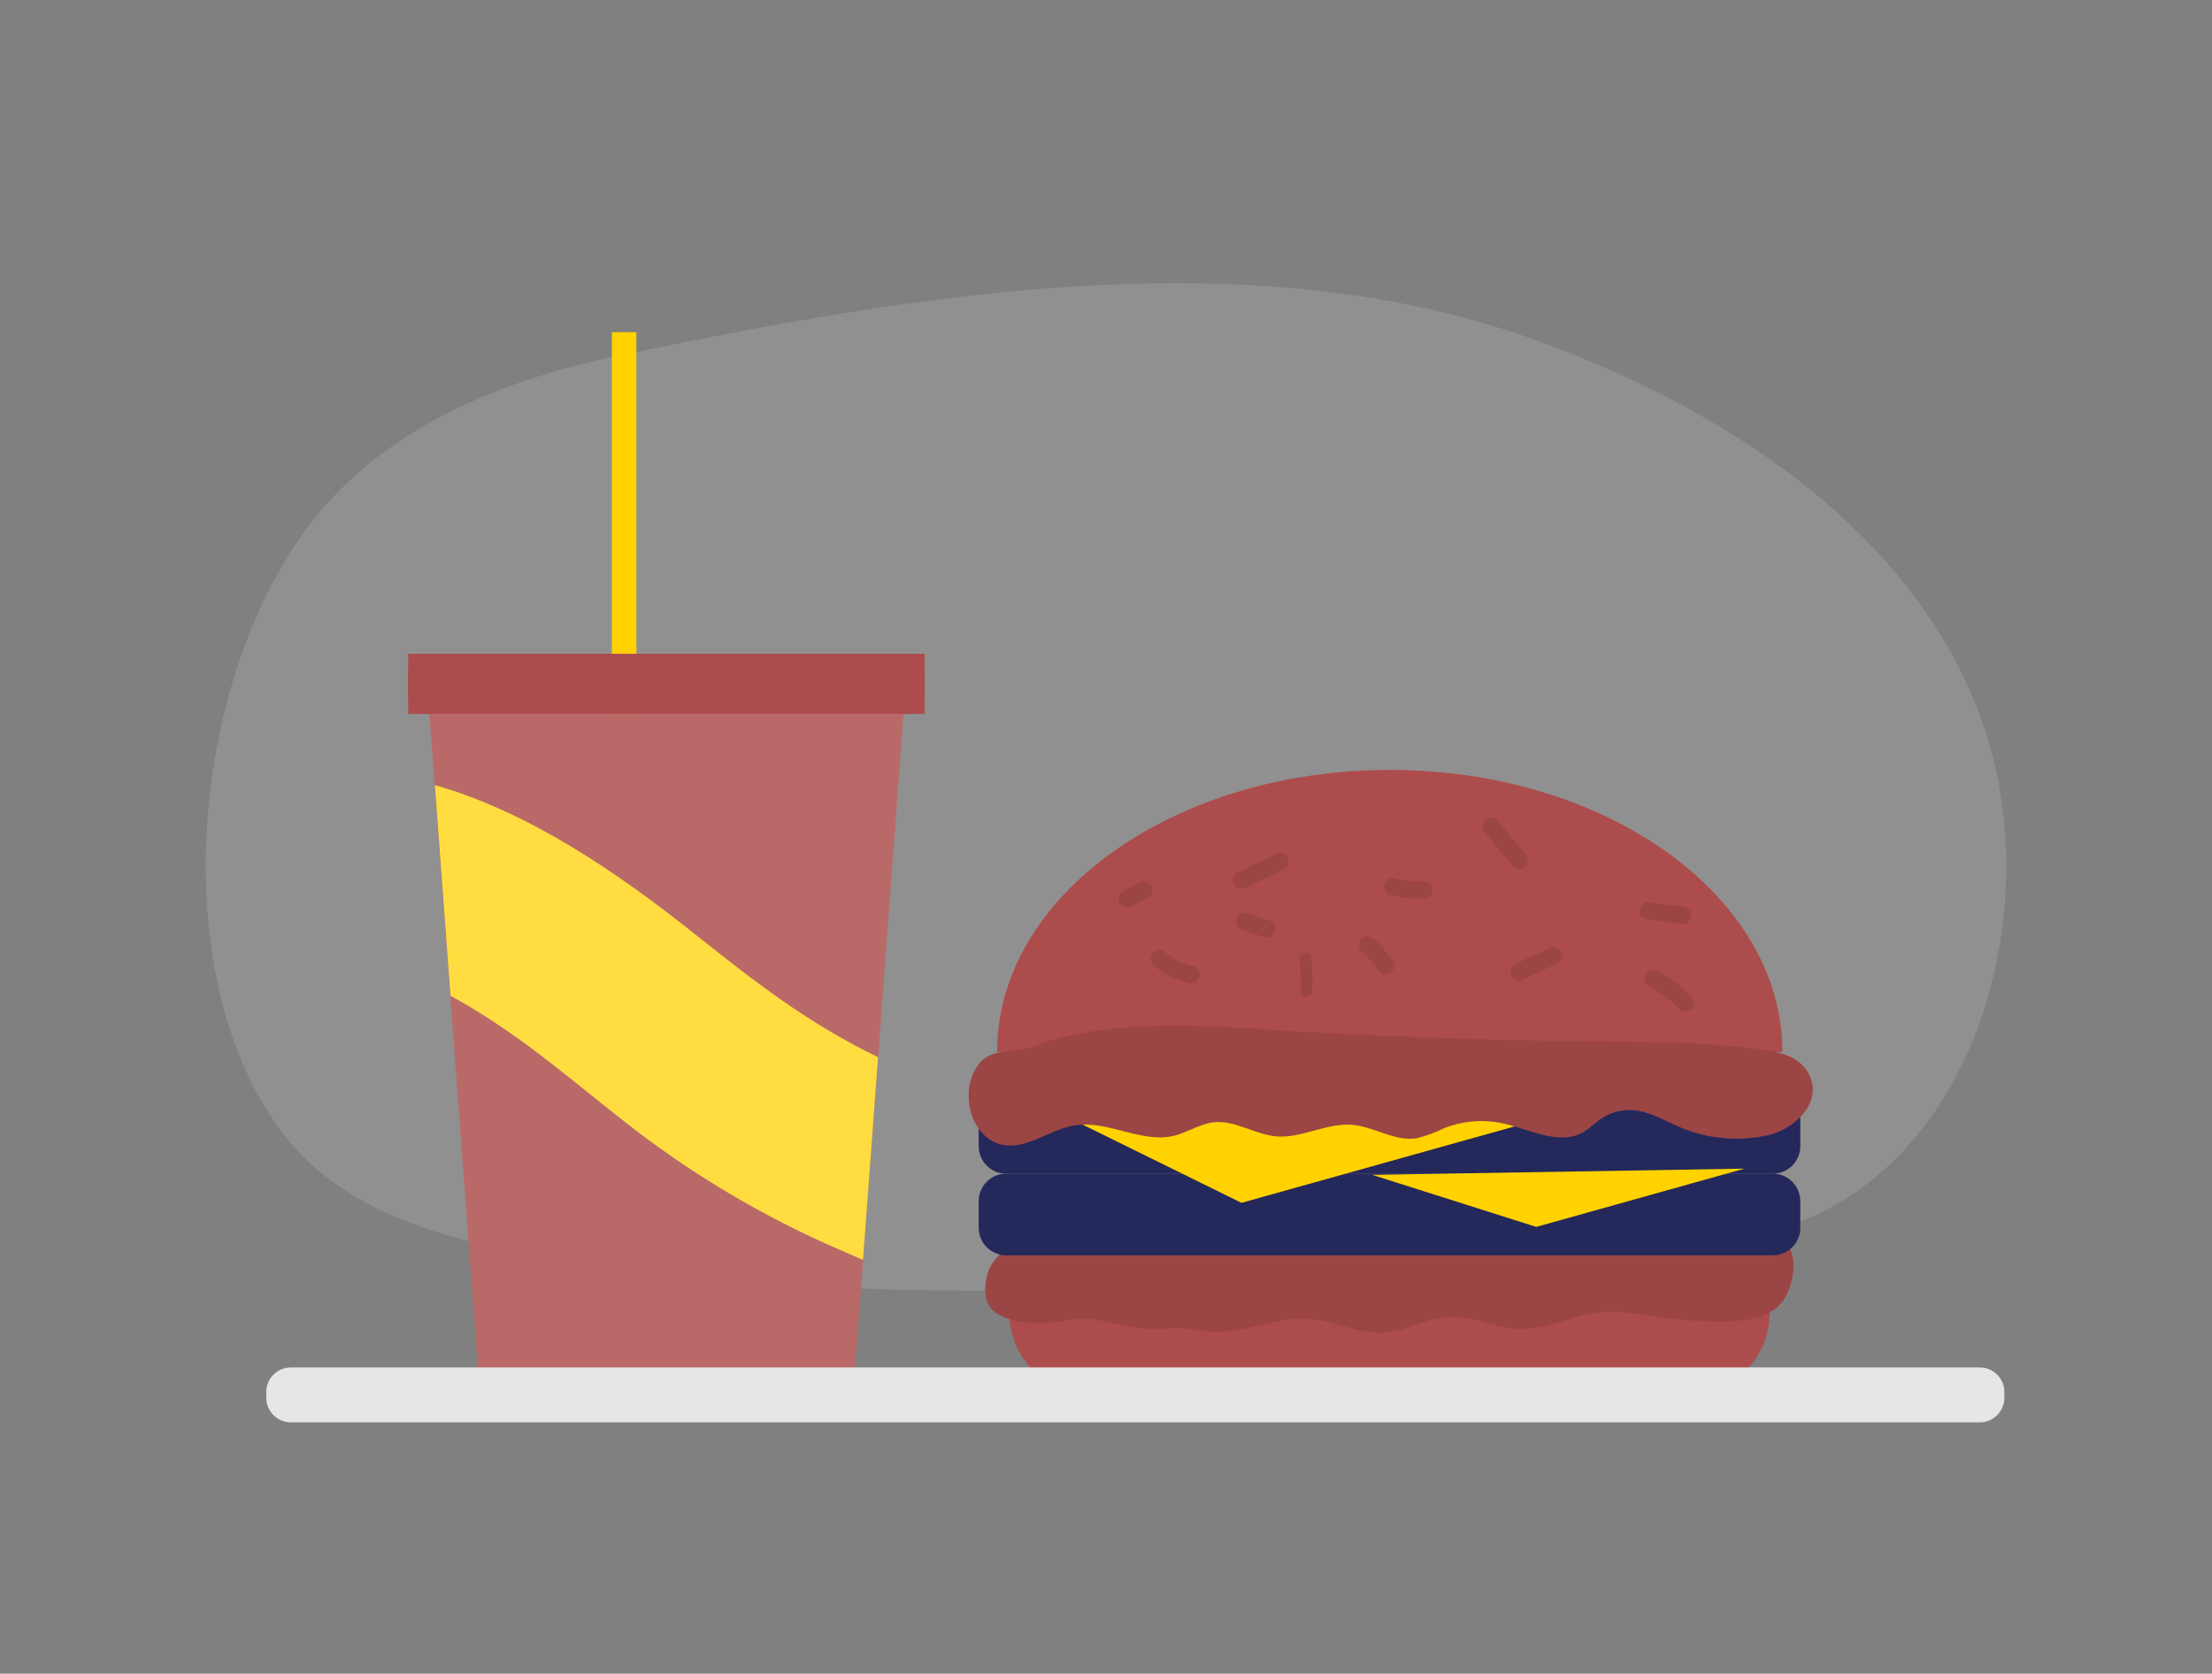 <svg width="300" height="227" viewBox="0 0 300 227" fill="none" xmlns="http://www.w3.org/2000/svg">
<rect x="0" y="0" width="300" height="227" fill="#808080" stroke="none"/>
<path opacity="0.18" d="M269.55 100.057C260.925 72.307 233.258 54.937 207.255 45.764C168.75 32.174 123.128 40.102 84.127 48.187C69.6 51.187 55.013 56.804 44.903 67.687C26.152 87.824 21.12 132.187 38.94 154.439C46.875 164.339 60.12 168.037 72.608 170.272C120.12 178.762 168.855 174.059 216.99 170.542C228.15 169.724 239.775 168.832 249.405 163.139C269.843 151.027 276.218 121.499 269.55 100.057Z" fill="#DDDBDB"/>
<path d="M86.302 45.052H82.98V104.414H86.302V45.052Z" fill="#FFD200"/>
<path d="M125.408 88.672H55.358V96.817H125.408V88.672Z" fill="#AD4C4C"/>
<path d="M123.173 88.672H57.593C56.358 88.672 55.358 89.672 55.358 90.907V94.582C55.358 95.816 56.358 96.817 57.593 96.817H123.173C124.407 96.817 125.408 95.816 125.408 94.582V90.907C125.408 89.672 124.407 88.672 123.173 88.672Z" fill="#AD4C4C"/>
<path d="M122.535 96.817L119.085 143.392L117.045 170.872L115.688 189.179H65.085L61.073 135.059L58.95 106.484L58.238 96.817H122.535Z" fill="#AD4C4C"/>
<path d="M119.085 143.392L117.045 170.872C116.04 170.444 115.027 170.002 114 169.552C104.106 165.286 94.772 159.826 86.205 153.292C77.79 146.804 71.325 140.864 62.25 135.689L61.102 135.059L58.98 106.484C71.94 110.189 83.94 118.484 94.515 126.907C102.232 133.042 109.237 138.539 118.635 143.167L119.085 143.392Z" fill="#FFD200"/>
<g opacity="0.4">
<path opacity="0.4" d="M122.535 96.817L119.085 143.392L117.045 170.872L115.688 189.179H65.085L61.073 135.059L58.95 106.484L58.238 96.817H122.535Z" fill="white"/>
<path opacity="0.4" d="M119.085 143.392L117.045 170.872C116.04 170.444 115.028 170.002 114 169.552C104.106 165.286 94.772 159.826 86.205 153.292C77.79 146.804 71.325 140.864 62.25 135.689L61.103 135.059L58.98 106.484C71.94 110.189 83.94 118.484 94.515 126.907C102.233 133.042 109.238 138.539 118.635 143.167L119.085 143.392Z" fill="white"/>
</g>
<path d="M136.905 173.677H240V178.072C240 181.018 238.83 183.843 236.747 185.926C234.664 188.009 231.838 189.179 228.892 189.179H148.012C145.067 189.179 142.241 188.009 140.158 185.926C138.075 183.843 136.905 181.018 136.905 178.072V173.677Z" fill="#AD4C4C"/>
<path d="M137.933 168.622C135.953 169.559 134.318 170.932 133.83 173.167C133.508 174.667 133.47 176.392 134.505 177.562C135.108 178.168 135.857 178.607 136.68 178.837C139.68 179.842 142.35 179.482 145.343 178.987C148.725 178.424 151.92 180.007 155.31 180.217C157.508 180.352 159.42 179.939 161.528 180.269C163.938 180.722 166.414 180.701 168.818 180.209C171.78 179.579 174.743 178.627 177.765 178.889C181.14 179.182 184.312 180.982 187.695 180.749C190.695 180.539 193.35 178.777 196.335 178.597C199.62 178.394 202.725 180.149 206.018 180.262C209.82 180.389 213.345 178.342 217.125 177.967C219.773 177.712 222.428 178.282 225.068 178.657C228.082 179.093 231.127 179.278 234.173 179.212C236.738 179.152 239.55 178.814 241.32 177.022C242.948 175.364 243.885 171.442 242.738 169.304C241.695 167.354 238.455 166.747 236.423 166.207C212.468 159.779 187.163 159.307 162.383 161.317C158.772 161.502 155.19 162.062 151.695 162.989C148.878 163.828 146.214 165.115 143.805 166.799C141.794 167.217 139.827 167.827 137.933 168.622Z" fill="#AD4C4C"/>
<path opacity="0.1" d="M137.933 168.622C135.953 169.559 134.318 170.932 133.83 173.167C133.508 174.667 133.47 176.392 134.505 177.562C135.108 178.168 135.857 178.607 136.68 178.837C139.68 179.842 142.35 179.482 145.343 178.987C148.725 178.424 151.92 180.007 155.31 180.217C157.508 180.352 159.42 179.939 161.528 180.269C163.938 180.722 166.414 180.701 168.818 180.209C171.78 179.579 174.743 178.627 177.765 178.889C181.14 179.182 184.312 180.982 187.695 180.749C190.695 180.539 193.35 178.777 196.335 178.597C199.62 178.394 202.725 180.149 206.018 180.262C209.82 180.389 213.345 178.342 217.125 177.967C219.773 177.712 222.428 178.282 225.068 178.657C228.082 179.093 231.127 179.278 234.173 179.212C236.738 179.152 239.55 178.814 241.32 177.022C242.948 175.364 243.885 171.442 242.738 169.304C241.695 167.354 238.455 166.747 236.423 166.207C212.468 159.779 187.163 159.307 162.383 161.317C158.772 161.502 155.19 162.062 151.695 162.989C148.878 163.828 146.214 165.115 143.805 166.799C141.794 167.217 139.827 167.827 137.933 168.622Z" fill="black"/>
<path d="M240.427 148.109H136.47C134.407 148.109 132.735 149.781 132.735 151.844V155.452C132.735 157.515 134.407 159.187 136.47 159.187H240.427C242.49 159.187 244.162 157.515 244.162 155.452V151.844C244.162 149.781 242.49 148.109 240.427 148.109Z" fill="#24285B"/>
<path d="M240.427 159.179H136.47C134.407 159.179 132.735 160.851 132.735 162.914V166.522C132.735 168.584 134.407 170.257 136.47 170.257H240.427C242.49 170.257 244.162 168.584 244.162 166.522V162.914C244.162 160.851 242.49 159.179 240.427 159.179Z" fill="#24285B"/>
<path d="M208.35 166.402L236.595 158.497L186.105 159.344L208.35 166.402Z" fill="#FFD200"/>
<path d="M135.233 142.672C135.233 121.544 159.06 104.422 188.483 104.422C217.905 104.422 241.732 121.552 241.732 142.672H135.233Z" fill="#AD4C4C"/>
<path d="M141.93 150.119L168.375 163.139L222.068 148.109L141.93 149.452" fill="#FFD200"/>
<path d="M132.75 144.307C131.791 145.588 131.306 147.162 131.378 148.762C131.378 151.522 132.975 154.469 135.638 155.189C139.043 156.112 142.252 153.209 145.732 152.632C150.232 151.882 154.807 155.114 159.232 154.034C161.07 153.584 162.713 152.422 164.595 152.212C167.483 151.882 170.145 153.847 173.04 154.117C176.535 154.432 179.887 152.257 183.382 152.557C186.382 152.812 189.12 154.807 192.075 154.394C193.373 154.082 194.632 153.621 195.825 153.022C198.377 152.008 201.174 151.778 203.857 152.362C207.51 153.164 211.44 155.407 214.695 153.569C215.572 153.067 216.277 152.317 217.11 151.747C218.388 150.873 219.924 150.458 221.467 150.569C223.425 150.712 225.217 151.672 226.995 152.497C230.923 154.389 235.37 154.916 239.632 153.997C243.09 153.284 247.095 149.857 245.49 146.024C244.177 142.897 240.517 142.544 237.577 142.162C234.637 141.779 231.427 141.569 228.39 141.457C221.077 141.187 213.765 141.269 206.46 141.097C195.435 140.834 184.425 140.407 173.422 139.724C162.277 139.042 150.585 138.097 139.882 141.974C137.407 142.874 134.513 142.079 132.75 144.307Z" fill="#AD4C4C"/>
<path opacity="0.1" d="M132.75 144.307C131.791 145.588 131.306 147.162 131.378 148.762C131.378 151.522 132.975 154.469 135.638 155.189C139.043 156.112 142.252 153.209 145.732 152.632C150.232 151.882 154.807 155.114 159.232 154.034C161.07 153.584 162.713 152.422 164.595 152.212C167.483 151.882 170.145 153.847 173.04 154.117C176.535 154.432 179.887 152.257 183.382 152.557C186.382 152.812 189.12 154.807 192.075 154.394C193.373 154.082 194.632 153.621 195.825 153.022C198.377 152.008 201.174 151.778 203.857 152.362C207.51 153.164 211.44 155.407 214.695 153.569C215.572 153.067 216.277 152.317 217.11 151.747C218.388 150.873 219.924 150.458 221.467 150.569C223.425 150.712 225.217 151.672 226.995 152.497C230.923 154.389 235.37 154.916 239.632 153.997C243.09 153.284 247.095 149.857 245.49 146.024C244.177 142.897 240.517 142.544 237.577 142.162C234.637 141.779 231.427 141.569 228.39 141.457C221.077 141.187 213.765 141.269 206.46 141.097C195.435 140.834 184.425 140.407 173.422 139.724C162.277 139.042 150.585 138.097 139.882 141.974C137.407 142.874 134.513 142.079 132.75 144.307Z" fill="black"/>
<path opacity="0.1" d="M174.622 116.279C174.459 116.014 174.2 115.821 173.898 115.742C173.596 115.662 173.276 115.701 173.002 115.852L167.797 118.327C167.528 118.485 167.332 118.743 167.252 119.045C167.172 119.347 167.214 119.668 167.37 119.939C167.534 120.205 167.793 120.397 168.094 120.477C168.396 120.556 168.717 120.517 168.99 120.367L174.195 117.892C174.464 117.734 174.661 117.475 174.741 117.173C174.821 116.872 174.778 116.55 174.622 116.279Z" fill="black"/>
<path opacity="0.1" d="M161.663 130.994C161.3 130.911 160.942 130.808 160.59 130.687L160.335 130.589L160.208 130.537L159.75 130.304C159.422 130.138 159.104 129.953 158.798 129.749L158.378 129.449L158.31 129.397L158.07 129.194C157.846 128.978 157.549 128.855 157.237 128.849C157.004 128.85 156.776 128.919 156.582 129.049C156.388 129.179 156.237 129.363 156.147 129.579C156.057 129.794 156.033 130.031 156.078 130.261C156.122 130.49 156.233 130.701 156.397 130.867C157.72 132.031 159.309 132.851 161.025 133.252C161.181 133.325 161.351 133.364 161.523 133.365C161.696 133.366 161.866 133.33 162.023 133.258C162.18 133.187 162.319 133.082 162.431 132.951C162.544 132.82 162.626 132.666 162.672 132.5C162.719 132.334 162.728 132.16 162.701 131.989C162.673 131.819 162.608 131.657 162.511 131.515C162.415 131.372 162.288 131.252 162.14 131.164C161.992 131.075 161.826 131.02 161.655 131.002L161.663 130.994Z" fill="black"/>
<path opacity="0.1" d="M193.14 119.534C192.367 119.586 191.592 119.565 190.823 119.474C190.352 119.403 189.887 119.306 189.428 119.182C189.272 119.108 189.102 119.069 188.929 119.068C188.757 119.067 188.586 119.104 188.429 119.175C188.272 119.247 188.133 119.352 188.021 119.483C187.909 119.614 187.827 119.768 187.78 119.934C187.734 120.1 187.724 120.274 187.752 120.444C187.78 120.614 187.844 120.776 187.941 120.919C188.038 121.062 188.165 121.181 188.313 121.27C188.461 121.358 188.626 121.414 188.798 121.432C190.211 121.818 191.678 121.967 193.14 121.874C193.453 121.865 193.751 121.743 193.98 121.529C194.199 121.304 194.322 121.003 194.325 120.689C194.315 120.381 194.186 120.088 193.965 119.873C193.744 119.657 193.449 119.536 193.14 119.534Z" fill="black"/>
<path opacity="0.1" d="M188.91 130.409C188.193 129.272 187.325 128.238 186.33 127.334C186.103 127.117 185.803 126.994 185.49 126.989C185.178 126.991 184.879 127.115 184.657 127.334C184.547 127.444 184.46 127.575 184.401 127.72C184.342 127.864 184.312 128.018 184.312 128.174C184.312 128.329 184.342 128.482 184.401 128.625C184.46 128.768 184.547 128.898 184.657 129.007C185.233 129.528 185.762 130.097 186.24 130.709C186.465 130.996 186.675 131.294 186.87 131.602C187.03 131.863 187.281 132.055 187.575 132.142C187.725 132.184 187.881 132.196 188.036 132.177C188.19 132.158 188.339 132.109 188.474 132.032C188.61 131.956 188.728 131.853 188.824 131.73C188.919 131.607 188.989 131.467 189.03 131.317C189.111 131.01 189.068 130.684 188.91 130.409Z" fill="black"/>
<path opacity="0.1" d="M229.013 123.314C228.783 123.105 228.489 122.981 228.18 122.962L223.545 122.362C223.233 122.362 222.933 122.486 222.712 122.706C222.492 122.927 222.368 123.227 222.368 123.539C222.367 123.695 222.397 123.849 222.456 123.994C222.515 124.138 222.602 124.269 222.713 124.379C222.945 124.582 223.237 124.704 223.545 124.724L228.18 125.332C228.335 125.332 228.488 125.302 228.631 125.243C228.774 125.184 228.904 125.097 229.013 124.987C229.234 124.763 229.358 124.461 229.358 124.147C229.359 123.992 229.329 123.838 229.27 123.695C229.211 123.552 229.123 123.422 229.013 123.314Z" fill="black"/>
<path opacity="0.1" d="M211.71 129.052C211.546 128.786 211.287 128.594 210.985 128.514C210.684 128.435 210.363 128.474 210.09 128.624L205.432 130.769C205.161 130.927 204.963 131.187 204.883 131.491C204.803 131.795 204.847 132.118 205.005 132.389C205.171 132.652 205.431 132.842 205.732 132.92C206.033 132.998 206.352 132.958 206.625 132.809L211.29 130.664C211.558 130.505 211.753 130.246 211.831 129.944C211.91 129.642 211.866 129.322 211.71 129.052Z" fill="black"/>
<path opacity="0.1" d="M206.865 115.859L203.063 111.209C202.839 110.99 202.539 110.867 202.226 110.867C201.913 110.867 201.613 110.99 201.39 111.209C201.176 111.435 201.056 111.734 201.056 112.045C201.056 112.357 201.176 112.656 201.39 112.882L205.193 117.532C205.302 117.642 205.432 117.73 205.576 117.79C205.719 117.849 205.873 117.88 206.029 117.88C206.184 117.88 206.338 117.849 206.482 117.79C206.625 117.73 206.756 117.642 206.865 117.532C207.078 117.305 207.196 117.006 207.196 116.695C207.196 116.385 207.078 116.086 206.865 115.859Z" fill="black"/>
<path opacity="0.1" d="M172.11 124.837L169.11 123.847C168.808 123.766 168.486 123.807 168.214 123.961C167.941 124.116 167.741 124.371 167.655 124.672C167.582 124.975 167.628 125.294 167.783 125.564C167.937 125.835 168.189 126.036 168.487 126.127L171.487 127.117C171.79 127.2 172.113 127.159 172.385 127.005C172.658 126.85 172.858 126.594 172.942 126.292C173.019 125.989 172.975 125.668 172.82 125.396C172.665 125.125 172.41 124.924 172.11 124.837Z" fill="black"/>
<path opacity="0.1" d="M156.105 120.119C155.949 119.855 155.696 119.661 155.4 119.579C155.091 119.502 154.764 119.545 154.485 119.699L152.273 120.899C152.01 121.061 151.817 121.315 151.733 121.612C151.69 121.761 151.678 121.918 151.697 122.072C151.716 122.227 151.765 122.376 151.842 122.511C151.918 122.646 152.021 122.765 152.144 122.861C152.267 122.956 152.407 123.026 152.558 123.067C152.864 123.14 153.188 123.098 153.465 122.947L155.715 121.739C155.985 121.58 156.181 121.32 156.26 121.016C156.339 120.712 156.294 120.39 156.135 120.119H156.105Z" fill="black"/>
<path opacity="0.1" d="M229.418 135.187C228.082 133.776 226.511 132.609 224.775 131.737C224.503 131.584 224.182 131.542 223.88 131.621C223.578 131.699 223.319 131.891 223.155 132.157C222.998 132.428 222.955 132.75 223.033 133.053C223.112 133.356 223.306 133.616 223.575 133.777C224.39 134.181 225.168 134.655 225.9 135.194L226.14 135.374C225.863 135.172 226.14 135.374 226.223 135.449L226.748 135.884C227.093 136.192 227.43 136.522 227.745 136.859C227.968 137.079 228.268 137.202 228.581 137.202C228.894 137.202 229.195 137.079 229.418 136.859C229.633 136.634 229.754 136.335 229.754 136.023C229.754 135.711 229.633 135.412 229.418 135.187Z" fill="black"/>
<path opacity="0.1" d="M177.795 129.772C177.739 129.571 177.606 129.401 177.424 129.298C177.243 129.195 177.028 129.169 176.827 129.224C176.629 129.284 176.461 129.417 176.359 129.598C176.257 129.778 176.229 129.991 176.28 130.192C176.28 130.192 176.28 130.334 176.28 130.357C176.28 130.379 176.28 130.537 176.28 130.634C176.28 130.732 176.28 130.979 176.332 131.152C176.332 131.512 176.392 131.902 176.407 132.239C176.407 132.989 176.407 133.687 176.407 134.414C176.402 134.519 176.419 134.624 176.456 134.722C176.494 134.82 176.552 134.909 176.626 134.983C176.7 135.057 176.789 135.115 176.887 135.153C176.985 135.19 177.09 135.207 177.195 135.202C177.402 135.196 177.599 135.111 177.746 134.965C177.892 134.818 177.977 134.621 177.982 134.414C178.077 132.864 178.015 131.309 177.795 129.772Z" fill="black"/>
<path d="M268.508 185.459H39.443C37.603 185.459 36.112 186.95 36.112 188.789V189.577C36.112 191.416 37.603 192.907 39.443 192.907H268.508C270.347 192.907 271.838 191.416 271.838 189.577V188.789C271.838 186.95 270.347 185.459 268.508 185.459Z" fill="#E6E6E6"/>
</svg>
